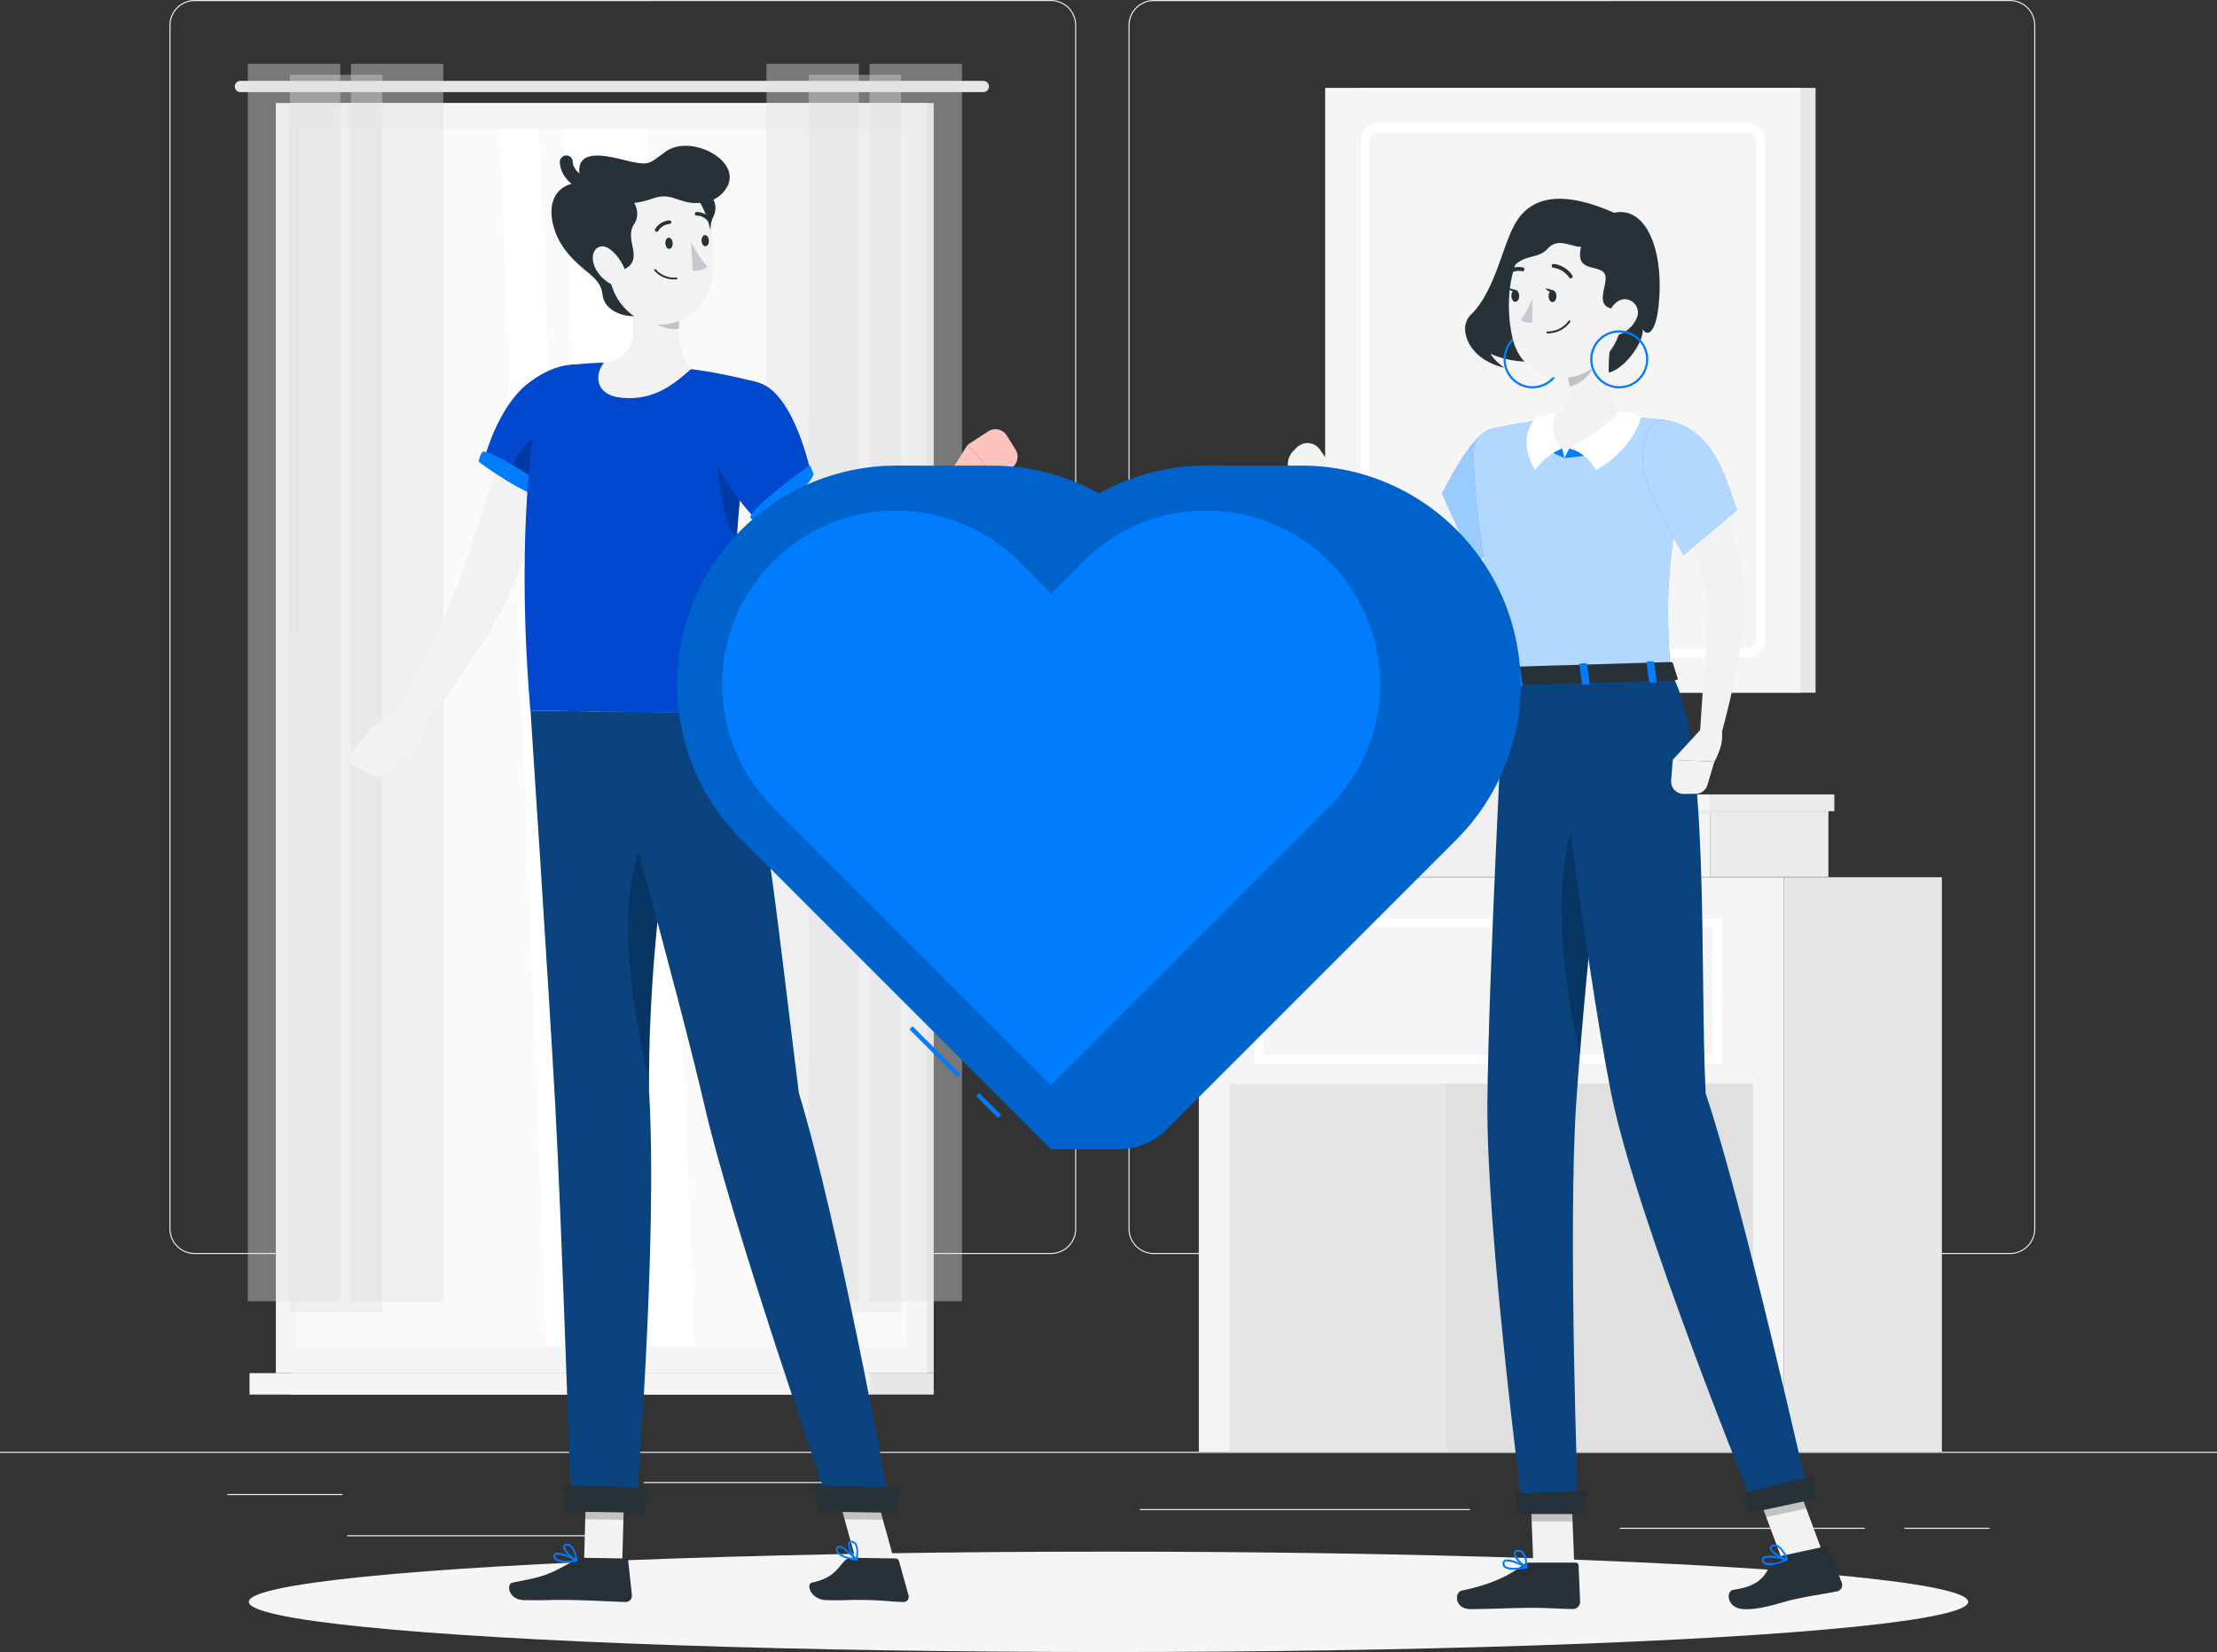 <svg xmlns="http://www.w3.org/2000/svg" width="302" height="225.056" viewBox="0 0 302 225.056"><rect x="0" y="0" width="302" height="225.056" fill="#333333" stroke="none"/><defs><style>.a{fill:#ebebeb;}.b,.g{fill:#e7e7e7;}.c{fill:#f5f5f5;}.d,.i{fill:#e0e0e0;}.e,.r,.t{fill:#fff;}.f{fill:#f0f0f0;}.g,.t{opacity:0.7;}.g{mix-blend-mode:multiply;isolation:isolate;}.h{fill:#fafafa;}.i{opacity:0.4;}.j{fill:#f2f2f2;}.k{fill:#263238;}.l{fill:#0048cd;}.m,.s{opacity:0.2;}.n{fill:#007cff;}.o{fill:#0a437d;}.p{fill:#c4c9ce;}.q{fill:#ffc3bd;}.r{opacity:0.6;}</style></defs><g transform="translate(5408.069 10609.254)"><g transform="translate(-5408.069 -10609.254)"><g transform="translate(0 0)"><rect class="a" width="302" height="0.151" transform="translate(0 197.777)"/><path class="a" d="M171.164,312.536H54.533a3.452,3.452,0,0,1-3.448-3.447V145.144a3.452,3.452,0,0,1,3.448-3.447H171.164a3.451,3.451,0,0,1,3.447,3.447V309.089A3.451,3.451,0,0,1,171.164,312.536ZM54.533,141.848a3.3,3.3,0,0,0-3.3,3.3V309.089a3.3,3.3,0,0,0,3.3,3.3H171.164a3.3,3.3,0,0,0,3.3-3.3V145.144a3.3,3.3,0,0,0-3.3-3.3Z" transform="translate(-28.008 -141.697)"/><path class="a" d="M322.413,312.536H205.781a3.451,3.451,0,0,1-3.447-3.447V145.144a3.451,3.451,0,0,1,3.447-3.447H322.413a3.451,3.451,0,0,1,3.447,3.447V309.089A3.451,3.451,0,0,1,322.413,312.536ZM205.781,141.848a3.3,3.3,0,0,0-3.3,3.3V309.089a3.3,3.3,0,0,0,3.3,3.3H322.413a3.3,3.3,0,0,0,3.3-3.3V145.144a3.3,3.3,0,0,0-3.3-3.3Z" transform="translate(-48.613 -141.697)"/><g transform="translate(30.972 201.891)"><rect class="a" width="15.702" height="0.151" transform="translate(0 1.639)"/><rect class="a" width="27.196" height="0.151" transform="translate(56.7)"/><rect class="a" width="36.718" height="0.151" transform="translate(16.307 7.248)"/><rect class="a" width="11.618" height="0.151" transform="translate(228.438 6.233)"/><rect class="a" width="33.396" height="0.151" transform="translate(189.664 6.233)"/><rect class="a" width="44.978" height="0.151" transform="translate(124.284 3.683)"/></g></g><g transform="translate(31.986 8.681)"><g transform="translate(131.317 110.822)"><rect class="b" width="21.554" height="78.274" transform="translate(79.668)"/><rect class="c" width="79.668" height="78.274"/><rect class="b" width="74.102" height="71.323" transform="translate(75.495 4.173) rotate(90)"/><rect class="d" width="41.743" height="74.102" transform="translate(33.753 4.173)"/><rect class="c" width="25.23" height="74.971" transform="translate(76.883 2.889) rotate(90)"/><path class="e" d="M285.849,306.36H222.19V286.5h63.659Zm-62.4-1.255h61.149V287.757H223.445Z" transform="translate(-214.621 -280.927)"/></g><g transform="translate(147.057 87.89)"><g transform="translate(0 0)"><g transform="translate(0.991 0.308)"><rect class="b" width="19.646" height="20.098" transform="translate(25.821 2.48)"/><rect class="f" width="25.821" height="20.098" transform="translate(25.821 22.579) rotate(180)"/><rect class="g" width="45.466" height="3.016"/></g><rect class="b" width="20.637" height="2.788" transform="translate(26.811 0)"/><rect class="f" width="26.811" height="2.788" transform="translate(26.811 2.788) rotate(180)"/></g><g transform="translate(32.015 11.652)"><g transform="translate(0)"><g transform="translate(0.811 0.252)"><rect class="a" width="16.072" height="8.953" transform="translate(21.124 2.029)"/><rect class="c" width="21.124" height="8.953" transform="translate(21.124 10.982) rotate(180)"/><rect class="g" width="37.196" height="2.468" transform="translate(0)"/></g><rect class="a" width="16.883" height="2.281" transform="translate(21.934)"/><rect class="c" width="21.934" height="2.281" transform="translate(21.934 2.281) rotate(180)"/></g></g></g><g transform="translate(148.524 3.291)"><g transform="translate(0)"><rect class="b" width="62.1" height="82.398" transform="translate(66.808 82.398) rotate(180)"/><rect class="c" width="64.748" height="82.398" transform="translate(64.748 82.398) rotate(180)"/><path class="e" d="M291.633,233.9h-50.3a2.409,2.409,0,0,1-2.406-2.406V163.545a2.409,2.409,0,0,1,2.406-2.406h50.3a2.409,2.409,0,0,1,2.406,2.406v67.946A2.409,2.409,0,0,1,291.633,233.9Zm-50.3-71.55a1.2,1.2,0,0,0-1.2,1.2v67.946a1.2,1.2,0,0,0,1.2,1.2h50.3a1.2,1.2,0,0,0,1.2-1.2V163.545a1.2,1.2,0,0,0-1.2-1.2Z" transform="translate(-234.109 -156.318)"/></g></g><g transform="translate(0)"><g transform="translate(0 2.333)"><rect class="b" width="87.669" height="173.02" transform="translate(95.204 176.045) rotate(180)"/><rect class="c" width="88.705" height="173.02" transform="translate(94.296 176.045) rotate(180)"/><path class="b" d="M163.371,155.983H62.167a.77.77,0,0,1-.768-.767h0a.77.77,0,0,1,.768-.768h101.2a.77.77,0,0,1,.767.768h0A.77.77,0,0,1,163.371,155.983Z" transform="translate(-61.399 -154.448)"/><rect class="b" width="87.669" height="2.923" transform="translate(95.204 178.968) rotate(180)"/><rect class="c" width="84.452" height="2.923" transform="translate(86.458 178.968) rotate(180)"/><rect class="h" width="165.952" height="83.263" transform="translate(91.576 6.559) rotate(90)"/><path class="e" d="M131.1,327.993l-6.421-165.952H113.133l6.421,165.952Z" transform="translate(-68.447 -155.482)"/><path class="e" d="M114.924,327.993,108.5,162.041h-5.36l6.421,165.952Z" transform="translate(-67.086 -155.482)"/><rect class="b" width="68.744" height="0.345" transform="translate(8.658 6.081) rotate(90)"/></g><rect class="i" width="12.595" height="168.587" transform="translate(1.771)"/><rect class="i" width="12.595" height="168.587" transform="translate(15.811)"/><rect class="i" width="12.595" height="168.587" transform="translate(7.509 1.506)"/><rect class="i" width="12.595" height="168.587" transform="translate(72.419)"/><rect class="i" width="12.595" height="168.587" transform="translate(86.458)"/><rect class="i" width="12.595" height="168.587" transform="translate(78.156 1.506)"/></g></g><ellipse class="c" cx="117.109" cy="6.839" rx="117.109" ry="6.839" transform="translate(33.891 211.377)"/><g transform="translate(47.636 19.859)"><path class="j" d="M121.678,386.26l-5.2-.082.325-12.094,5.2.082Z" transform="translate(-84.552 -193.215)"/><path class="k" d="M114.805,387.388l5.684.089a.4.4,0,0,1,.4.364l.495,4.65a.849.849,0,0,1-.855.916c-2.046-.067-5-.234-7.573-.275-3.014-.047-2.72.077-6.255.021-2.136-.033-2.481-2.206-1.563-2.388,4.174-.827,4.6-.872,8.364-2.989A2.61,2.61,0,0,1,114.805,387.388Z" transform="translate(-82.943 -195.027)"/><path class="j" d="M111.118,207.483c-1.225,3.778-2.531,7.509-3.911,11.228-.69,1.859-1.39,3.714-2.121,5.563s-1.461,3.7-2.235,5.543c-.178.442-.421.973-.64,1.467-.22.511-.459.973-.7,1.448s-.485.935-.735,1.386-.495.913-.754,1.352c-1,1.79-2.106,3.483-3.2,5.172-2.222,3.362-4.581,6.57-7.12,9.7l-3.28-2.137,5.209-10.531a88.314,88.314,0,0,0,4.5-10.37l3.675-11.184c1.233-3.734,2.5-7.468,3.82-11.168Z" transform="translate(-80.458 -170.173)"/><g transform="translate(18.385 29.807)"><path class="l" d="M116.574,204.274c-1.273,4.194-5.678,14.662-5.678,14.662L100.8,211.894s1.776-6.813,5.77-10.021C112.237,197.323,118.216,198.872,116.574,204.274Z" transform="translate(-100.802 -199.196)"/></g><path class="m" d="M111.147,209.013c-3.715.9-6.532,4.646-6.075,6.792l6.4,4.462a32.977,32.977,0,0,1,3.8-8.766C113.848,210.087,112.221,208.753,111.147,209.013Z" transform="translate(-82.992 -170.722)"/><path class="n" d="M108.814,219.1a7.019,7.019,0,0,0,1.005-.912s-7.5-5.222-9.386-5.275a2.408,2.408,0,0,0-.552,1.407S106.431,219.152,108.814,219.1Z" transform="translate(-82.292 -171.257)"/><path class="j" d="M87.761,252.944l-5.02,3.24,4.019,4.369s4.194-1.978,3.472-5.773Z" transform="translate(-79.957 -176.712)"/><path class="j" d="M80.176,261.764l2.479,1.258a1.2,1.2,0,0,0,1.277-.119l2.389-1.838L82.3,256.7l-2.532,3.26A1.2,1.2,0,0,0,80.176,261.764Z" transform="translate(-79.517 -177.223)"/><path class="m" d="M116.825,374.088l-.168,6.234,5.205.082.168-6.234Z" transform="translate(-84.577 -193.215)"/><g transform="translate(23.826 29.545)"><path class="l" d="M139.057,201.647c-4.865,19.805-2.935,40.827-3.281,45.08l-27.889-.452c-1.836-21.965-.03-36.379,1.134-42.763a5.323,5.323,0,0,1,4.667-4.334l.346-.037c.76-.078,1.58-.147,2.434-.192.472-.028.953-.043,1.44-.053a104.086,104.086,0,0,1,11.857.881c.745.092,1.5.2,2.237.322.682.116,1.351.238,1.981.364C136.843,201.03,139.057,201.647,139.057,201.647Z" transform="translate(-107.101 -198.893)"/></g><path class="m" d="M137.585,211.917c-.428,1.916.476,10.66,2.558,12.816.167-2.8.42-5.722.788-8.71Z" transform="translate(-87.414 -171.122)"/><path class="j" d="M130.657,184.4c-.887,3.749-1.888,10.662.688,13.4-2.149,1.9-4.966,4.359-9.481,3.9-3.678-.377-3.63-3.225-2.374-4.777,4.29-.7,4.3-3.852,3.662-6.863Z" transform="translate(-84.858 -167.374)"/><path class="m" d="M131,189.046l-3.095-1.29-1.148.867c.117.422-.188,1.96,0,2.412.527,1.283,2.66,1.953,4.038,1.733A25.646,25.646,0,0,1,131,189.046Z" transform="translate(-85.944 -167.831)"/><path class="k" d="M126.836,165.522c-2.17,1.6-2.174,1.808-4.445,1.368s-8.694-2.784-6.984,2.759c-5.4.318-4.639,6-2.222,9.2,2.442,3.233,4.809,3.509,5.109,6.135.352,3.089,5.574,3.687,6.306,1.954l7.458-6.365c2.476.147.085-3.885,1.315-6.2a2.6,2.6,0,0,0,.034-2.347,4.225,4.225,0,0,0,1.708-1.494C137.594,166.864,130.34,162.935,126.836,165.522Z" transform="translate(-83.853 -164.688)"/><path class="j" d="M119.451,177.385c.653,5.127.775,8.163,3.55,10.614,4.176,3.685,10.383.853,11.277-4.379.8-4.71-.4-12.3-5.578-13.977A7.122,7.122,0,0,0,119.451,177.385Z" transform="translate(-84.949 -165.314)"/><path class="k" d="M119.563,171.608c2.7-.594,5.177,2.519,3.712,4.7s1.658,4.879-1.612,6.28c-2.279.978-3.386-1.4-4.493-3.015C115.473,177.086,116.689,172.241,119.563,171.608Z" transform="translate(-84.541 -165.621)"/><path class="k" d="M117.01,170.433c3.294,1.773,4.1,3.5,9,1.823,2.9-.992,3.63,1.285,7.345.48.719-4.387-4.4-5.364-6.986-4.875S117.01,170.433,117.01,170.433Z" transform="translate(-84.625 -165.105)"/><path class="k" d="M116.417,171.1a.892.892,0,0,1-.282-.047c-3.534-1.2-3.482-3.876-3.478-3.989a.9.9,0,0,1,.909-.848.879.879,0,0,1,.848.895c0,.087.057,1.521,2.285,2.276a.88.88,0,0,1-.282,1.713Z" transform="translate(-84.032 -164.897)"/><path class="j" d="M118.417,183.906a4.971,4.971,0,0,0,2.691,2.1c1.344.365,1.663-1.1.994-2.589-.6-1.337-2.028-3.136-3.235-2.837C117.678,180.88,117.557,182.595,118.417,183.906Z" transform="translate(-84.741 -166.849)"/><path class="o" d="M124.18,305.5c-.21-26.221,5.594-51.4,5.594-51.4l-21.744-.351s2.5,37.869,3.37,53.732c.9,16.493,2.167,55.211,2.167,55.211l8.827.135S125.4,326.194,124.18,305.5Z" transform="translate(-83.402 -176.821)"/><path class="m" d="M127.135,270.638c-6.2,8.483-3.41,24.443-.871,35.719a242.154,242.154,0,0,1,3.164-37.122Z" transform="translate(-85.494 -178.931)"/><path class="k" d="M113.709,379.526l10.493.165.593-3.4-11.7-.363Z" transform="translate(-84.092 -193.466)"/><path class="k" d="M129.3,179.983c.028.42.272.743.547.723s.474-.377.447-.8-.272-.743-.546-.723S129.271,179.564,129.3,179.983Z" transform="translate(-86.299 -166.663)"/><path class="k" d="M135.009,179.575c.027.419.272.743.546.722s.474-.377.447-.8-.272-.743-.547-.722S134.981,179.155,135.009,179.575Z" transform="translate(-87.077 -166.608)"/><path class="p" d="M133.337,179.78a14.882,14.882,0,0,0,2.239,3.437,2.435,2.435,0,0,1-1.98.525Z" transform="translate(-86.849 -166.744)"/><path class="k" d="M130.022,185.531a3.432,3.432,0,0,1-2.461-1.2.124.124,0,0,1,.2-.15,3.309,3.309,0,0,0,2.8,1.1.123.123,0,1,1,.016.246A4.03,4.03,0,0,1,130.022,185.531Z" transform="translate(-86.059 -167.337)"/><path class="k" d="M127.879,178a.235.235,0,0,1-.119-.039.245.245,0,0,1-.07-.341,2.474,2.474,0,0,1,1.94-1.166.244.244,0,0,1,.245.246.249.249,0,0,1-.247.248h0a1.981,1.981,0,0,0-1.526.94A.248.248,0,0,1,127.879,178Z" transform="translate(-86.074 -166.291)"/><path class="k" d="M135.994,176.562a.243.243,0,0,1-.211-.1,1.939,1.939,0,0,0-1.569-.837.246.246,0,0,1-.258-.232.25.25,0,0,1,.233-.261,2.43,2.43,0,0,1,1.993,1.036.249.249,0,0,1-.187.394Z" transform="translate(-86.934 -166.111)"/><g transform="translate(27.772 190.452)"><path class="n" d="M114.815,387.741a.123.123,0,0,0,.02-.226c-.235-.126-2.313-1.221-2.952-.878a.394.394,0,0,0-.21.326h0a.69.69,0,0,0,.222.6c.563.516,2.061.333,2.9.18Zm-2.77-.906a5.116,5.116,0,0,1,2.345.728,3.342,3.342,0,0,1-2.328-.18.449.449,0,0,1-.143-.4.147.147,0,0,1,.08-.13A.238.238,0,0,1,112.045,386.835Z" transform="translate(-111.669 -385.367)"/><path class="n" d="M115.02,387.552a.126.126,0,0,0,.085-.127,3.518,3.518,0,0,0-.777-2.021.9.9,0,0,0-.681-.222h0c-.34.029-.441.2-.466.338-.105.588,1.123,1.734,1.747,2.027A.126.126,0,0,0,115.02,387.552Zm-1.479-2.1a.563.563,0,0,1,.127-.024h0a.656.656,0,0,1,.5.165,2.889,2.889,0,0,1,.662,1.619c-.636-.4-1.468-1.3-1.405-1.648C113.429,385.54,113.439,385.485,113.541,385.451Zm.117-.147h0Z" transform="translate(-111.875 -385.178)"/></g><path class="j" d="M164.138,386.26l-5.228-.082-3.346-12.094,5.228.082Z" transform="translate(-89.878 -193.215)"/><path class="k" d="M158.059,387.388l5.7.089a.5.5,0,0,1,.464.364l1.291,4.65a.7.7,0,0,1-.7.916c-2.058-.067-2.73-.234-5.315-.275-3.021-.047-1.61.077-5.153.021-2.142-.033-2.855-2.2-1.973-2.388,2.792-.606,3.355-1.759,4.45-2.989A1.6,1.6,0,0,1,158.059,387.388Z" transform="translate(-89.393 -195.027)"/><path class="m" d="M155.567,374.088l1.724,6.234,5.23.082L160.8,374.17Z" transform="translate(-89.878 -193.215)"/><path class="o" d="M146.076,305.892c-2.959-23.434-5.171-46.434-8.684-51.668l-18.429-.3S129.625,292,133.222,307.61c3.738,16.231,16.705,53.563,16.705,53.563l8.406.119S151.6,324.021,146.076,305.892Z" transform="translate(-84.891 -176.845)"/><path class="k" d="M153.37,379.526l10.493.165.593-3.4-11.7-.363Z" transform="translate(-89.495 -193.466)"/><g transform="translate(66.229 190.028)"><path class="n" d="M158.953,387.522a.124.124,0,0,0,.1-.206c-.177-.2-1.753-1.941-2.471-1.839a.394.394,0,0,0-.308.234h0a.692.692,0,0,0,0,.644c.352.677,1.821,1.021,2.666,1.165Zm-2.291-1.8c.416.013,1.322.825,1.952,1.488-1.144-.233-1.927-.587-2.124-.967a.447.447,0,0,1,0-.424.148.148,0,0,1,.119-.1A.305.305,0,0,1,156.663,385.72Z" transform="translate(-156.192 -384.794)"/><path class="n" d="M159.216,387.415a.125.125,0,0,0,.035,0,.122.122,0,0,0,.088-.085,3.526,3.526,0,0,0-.035-2.165.9.9,0,0,0-.563-.443h0c-.33-.09-.483.036-.554.157-.3.517.459,2.015.945,2.5A.124.124,0,0,0,159.216,387.415Zm-.668-2.481a.552.552,0,0,1,.127.022h0a.653.653,0,0,1,.414.327,2.89,2.89,0,0,1,.066,1.747c-.461-.59-.935-1.721-.754-2.03C158.412,384.98,158.44,384.931,158.548,384.934Zm.16-.1h0Z" transform="translate(-156.454 -384.687)"/></g><g transform="translate(48.117 31.843)"><path class="q" d="M145.489,208.619l.212.479.252.543.525,1.111c.367.742.751,1.48,1.157,2.208.8,1.463,1.664,2.895,2.588,4.276a47.071,47.071,0,0,0,2.958,3.983c.512.65,1.084,1.23,1.62,1.855l.855.873.429.437.054.054-.006,0a.028.028,0,0,0-.015,0c-.012,0-.025-.014-.043-.011-.066-.02-.15-.023-.133,0a.517.517,0,0,0,.315.039,5.223,5.223,0,0,0,1.616-.487,22.694,22.694,0,0,0,4.013-2.469,89.222,89.222,0,0,0,7.869-6.794l3.065,2.436a51.963,51.963,0,0,1-3.277,4.581,47.861,47.861,0,0,1-3.8,4.248,25.862,25.862,0,0,1-4.784,3.8,12.078,12.078,0,0,1-3.431,1.41,7.676,7.676,0,0,1-2.377.168,6.694,6.694,0,0,1-2.685-.836c-.2-.124-.415-.249-.6-.388l-.28-.213-.138-.109-.072-.06-.564-.482-1.125-.97c-.711-.679-1.447-1.346-2.1-2.074a43.263,43.263,0,0,1-3.753-4.5,46.483,46.483,0,0,1-3.154-4.894c-.472-.849-.918-1.712-1.349-2.589-.209-.444-.426-.881-.623-1.34l-.292-.694-.3-.772Z" transform="translate(-135.616 -202.516)"/><path class="l" d="M142.887,202.01c4.814,1.49,7.047,12.264,7.047,12.264l-7.356,6.464a30.2,30.2,0,0,1-6.547-10.194C133.549,203.89,137.056,200.206,142.887,202.01Z" transform="translate(-135.224 -201.553)"/><path class="n" d="M151.307,216.308a7.029,7.029,0,0,0-.521-1.253s-7.44,5.307-8.124,7.066a2.4,2.4,0,0,0,1.139.992S150.558,218.571,151.307,216.308Z" transform="translate(-136.237 -203.393)"/><path class="q" d="M173.713,216.3l2.817-4.461,4.189,4.741s-3.04,3.73-5.283,2.435Z" transform="translate(-140.467 -202.955)"/><path class="q" d="M182.309,210.259l1.188,1.909a1.827,1.827,0,0,1-.347,2.341l-1.987,1.741-4.189-4.741,2.785-1.816A1.828,1.828,0,0,1,182.309,210.259Z" transform="translate(-140.911 -202.622)"/></g></g><g transform="translate(175.43 27.079)"><path class="k" d="M275.714,174.956c-4.873-2.149-10.513-3.362-13.343,1.259-1.853,3.024-2.778,9.193-6.044,12.514a2.661,2.661,0,0,0-.9,1.944c0,.046-.007.085-.006.14.056,1.86,1.548,4.351,5.381,5.265a6.506,6.506,0,0,1-1.917-1.907,12.817,12.817,0,0,0,5,1.054c4.516-.048,7.989.294,10.063,1.367s5.84-3.605,5.667-5.759c.821,1.226,1.8-.011,2.138-2.975C282.63,180.248,280.147,173.988,275.714,174.956Z" transform="translate(-231.276 -173.047)"/><path class="n" d="M265.435,201.7a3.951,3.951,0,1,1,3.951-3.951A3.955,3.955,0,0,1,265.435,201.7Zm0-7.61a3.658,3.658,0,1,0,3.658,3.659A3.663,3.663,0,0,0,265.435,194.087Z" transform="translate(-232.101 -175.873)"/><path class="j" d="M257.208,218.431a81.5,81.5,0,0,1-5.037,8.575,48.76,48.76,0,0,1-3,4.085,21.791,21.791,0,0,1-3.909,3.862,5.649,5.649,0,0,1-.891.553,4.938,4.938,0,0,1-1.212.415,4.844,4.844,0,0,1-2.465-.182,7.514,7.514,0,0,1-2.913-1.989,15.118,15.118,0,0,1-1.731-2.215c-.489-.747-.924-1.5-1.325-2.254a48.931,48.931,0,0,1-3.63-9.32l2.642-.989a76.98,76.98,0,0,0,4.675,8.1,17.869,17.869,0,0,0,2.707,3.251,2.639,2.639,0,0,0,1.075.659c.073,0,0-.041-.082-.029-.039-.007-.073.011-.081,0s-.035.015.115-.111a19.348,19.348,0,0,0,2.739-3.11c.886-1.206,1.741-2.491,2.573-3.8s1.615-2.666,2.4-4.023,1.555-2.755,2.286-4.087Z" transform="translate(-227.961 -178.874)"/><g transform="translate(21.014 31.616)"><path class="n" d="M258.356,209.65c-2.368-.083-6.56,8.537-6.56,8.537l4.511,10.1s8.854-11.644,7.866-14.562C263.144,210.685,261.812,209.771,258.356,209.65Z" transform="translate(-251.796 -209.649)"/><path class="r" d="M258.356,209.65c-2.368-.083-6.56,8.537-6.56,8.537l4.511,10.1s8.854-11.644,7.866-14.562C263.144,210.685,261.812,209.771,258.356,209.65Z" transform="translate(-251.796 -209.649)"/></g><path class="j" d="M232.848,214.337l.7,6.242-1.64,1.147c-2.257-.52-3.194-3.972-3.194-3.972l-1.015-2.221a2.571,2.571,0,0,1,.525-2.892l.456-.453a2.053,2.053,0,0,1,3.148.259l.659.94A2.064,2.064,0,0,1,232.848,214.337Z" transform="translate(-227.467 -178.295)"/><path class="j" d="M271.693,386.858h-5.571l-.506-12.9h5.571Z" transform="translate(-232.664 -200.417)"/><path class="k" d="M264.041,388.146H270.3a.39.39,0,0,1,.406.381l.213,4.952a1.009,1.009,0,0,1-.993.991c-2.178-.038-3.217-.166-5.969-.166-1.694,0-5.591.176-7.929.176-2.287,0-2.229-2.312-1.234-2.522,4.46-.939,6.686-2.234,8.283-3.469A1.6,1.6,0,0,1,264.041,388.146Z" transform="translate(-231.101 -202.35)"/><g class="s" transform="translate(32.952 173.542)"><path d="M265.617,373.96l.26,6.65h5.574l-.26-6.65Z" transform="translate(-265.617 -373.96)"/></g><g transform="translate(25.326 29.696)"><path class="n" d="M256.8,212.108c-.124,3.522.487,11.746,4.19,30.9l22.618-.673c-.608-8.556-.806-14.066,2.264-30.124a3.671,3.671,0,0,0-3.174-4.338c-1.662-.194-3.686-.372-5.728-.409a71.847,71.847,0,0,0-10.27.306c-2.618.318-5.44.861-7.295,1.25A3.272,3.272,0,0,0,256.8,212.108Z" transform="translate(-256.788 -207.426)"/><path class="t" d="M256.8,212.108c-.124,3.522.487,11.746,4.19,30.9l22.618-.673c-.608-8.556-.806-14.066,2.264-30.124a3.671,3.671,0,0,0-3.174-4.338c-1.662-.194-3.686-.372-5.728-.409a71.847,71.847,0,0,0-10.27.306c-2.618.318-5.44.861-7.295,1.25A3.272,3.272,0,0,0,256.8,212.108Z" transform="translate(-256.788 -207.426)"/></g><path class="j" d="M277.059,194.122c-.549,3.324-1.016,9.4,1.361,11.534a12.793,12.793,0,0,1-7.844,5.6c-5.211-2.642-2.426-5.291-2.426-5.291,3.659-.99,3.483-3.721,2.764-6.269Z" transform="translate(-232.908 -175.918)"/><g transform="translate(32.53 28.887)"><path class="n" d="M271.076,213.747l.674-1.321,3.621.819Z" transform="translate(-265.939 -207.299)"/><path class="e" d="M271.857,211.616c1.163-.529,6.546-4.035,6.756-5.126a13.187,13.187,0,0,1,3.055.808s-.968,4.318-6.191,7.274A5.744,5.744,0,0,0,271.857,211.616Z" transform="translate(-266.045 -206.49)"/><path class="n" d="M270.678,213.747l-.3-1.321-2.22.159Z" transform="translate(-265.54 -207.299)"/><path class="e" d="M269.963,211.672c-1.8-1.189-1.133-3.682-.959-4.774a9.641,9.641,0,0,0-2.639.651s-2.726,2.5-.084,7.079A8.407,8.407,0,0,1,269.963,211.672Z" transform="translate(-265.128 -206.546)"/></g><path class="m" d="M275.107,196.753l-3.637,3.294a10.505,10.505,0,0,1,.371,1.814c1.4-.245,3.289-1.848,3.395-3.326A4.962,4.962,0,0,0,275.107,196.753Z" transform="translate(-233.462 -176.276)"/><path class="j" d="M278.122,184.692c-.244,5.524-.23,7.867-2.968,10.747-4.119,4.333-10.851,2.825-12.262-2.66-1.27-4.938-.657-13.142,4.706-15.43A7.542,7.542,0,0,1,278.122,184.692Z" transform="translate(-232.217 -173.546)"/><path class="k" d="M274.051,178.587c-1.857,3.116-4.5-.846-6.6,1.523-1.684,1.9-4.446-.1-6.064,5.316.555-4.653,1.337-8.765,6.089-10.128C270.431,174.452,276.04,174.133,274.051,178.587Z" transform="translate(-232.089 -173.283)"/><path class="k" d="M276.656,176.709c-1.627,1.127-3.3,2.755-3.1,4.741s3.053,1.119,3.433,2.513-1.7,4.33,1.324,4.618c3.452-1.921,4.42-2.344,3.789-5.307S279.294,176.3,276.656,176.709Z" transform="translate(-233.744 -173.542)"/><path class="o" d="M261.236,248.547s-2.188,41.159-2.3,58.079c-.117,17.6,4.838,55.544,4.838,55.544h7.534s-1.432-38.362-.273-55.72c1.263-18.924,5.665-58.395,5.665-58.395Z" transform="translate(-231.754 -183.265)"/><path class="k" d="M272.532,379.982h-8.839l-.364-2.82,9.934-.345Z" transform="translate(-232.353 -200.807)"/><path class="m" d="M276.7,265.092c-.811-1.015-1.879-.488-3.275,2.4-4.758,9.869-2.34,25.619-.307,34.69C274.04,290.9,275.549,276.014,276.7,265.092Z" transform="translate(-233.353 -185.522)"/><path class="k" d="M269.654,188.269c.008.449-.224.817-.517.822s-.538-.355-.546-.8.224-.818.517-.823S269.646,187.819,269.654,188.269Z" transform="translate(-233.07 -175.011)"/><path class="k" d="M263.779,188.221c.008.45-.224.818-.517.823s-.538-.355-.546-.8.224-.818.517-.823S263.771,187.772,263.779,188.221Z" transform="translate(-232.269 -175.004)"/><path class="k" d="M263.295,187.4l-1.085-.292S262.778,187.939,263.295,187.4Z" transform="translate(-232.2 -174.962)"/><path class="p" d="M265.75,188.828a12,12,0,0,1-1.552,2.9A1.933,1.933,0,0,0,265.8,192Z" transform="translate(-232.471 -175.197)"/><path class="k" d="M269.053,193.942a4.386,4.386,0,0,1-.662.061.132.132,0,0,1-.134-.13.135.135,0,0,1,.13-.134,3.544,3.544,0,0,0,2.878-1.442.132.132,0,0,1,.224.14A3.7,3.7,0,0,1,269.053,193.942Z" transform="translate(-233.024 -175.661)"/><path class="j" d="M281.78,191.549a4.04,4.04,0,0,1-2.251,2.111c-1.33.49-2.108-.672-1.835-1.986.247-1.183,1.236-2.864,2.616-2.789A1.815,1.815,0,0,1,281.78,191.549Z" transform="translate(-234.303 -175.204)"/><path class="n" d="M279.107,201.7a3.951,3.951,0,1,1,3.951-3.951A3.955,3.955,0,0,1,279.107,201.7Zm0-7.61a3.658,3.658,0,1,0,3.658,3.659A3.663,3.663,0,0,0,279.107,194.087Z" transform="translate(-233.964 -175.873)"/><path class="k" d="M271.714,185.278a.263.263,0,0,1-.278-.136,3.117,3.117,0,0,0-2.142-1.3.264.264,0,0,1,.067-.523A3.606,3.606,0,0,1,271.9,184.9a.263.263,0,0,1-.11.356A.25.25,0,0,1,271.714,185.278Z" transform="translate(-233.134 -174.446)"/><path class="k" d="M262.06,184.93a.264.264,0,0,1-.217-.461,2.621,2.621,0,0,1,2.332-.6.264.264,0,0,1-.148.507h0a2.088,2.088,0,0,0-1.842.5A.262.262,0,0,1,262.06,184.93Z" transform="translate(-232.138 -174.511)"/><path class="j" d="M293.611,215.694c1.02,2.9,1.913,5.8,2.723,8.768.409,1.48.8,2.972,1.132,4.5.167.767.327,1.54.466,2.339a21.335,21.335,0,0,1,.3,2.593l.01.383-.012.446c-.016.268-.041.429-.06.649-.04.42-.1.8-.146,1.2-.112.78-.236,1.541-.366,2.3-.251,1.515-.555,3.009-.855,4.5-.621,2.98-1.323,5.93-2.133,8.87l-2.784-.46c.164-3.018.39-6.033.633-9.029l.361-4.473c.058-.74.107-1.479.145-2.2.019-.358.046-.726.051-1.059,0-.157.016-.372.01-.481l-.009-.121-.022-.181a17.076,17.076,0,0,0-.364-1.883c-.157-.681-.338-1.379-.53-2.077-.395-1.4-.808-2.819-1.24-4.238l-2.707-8.51Z" transform="translate(-235.743 -178.857)"/><g transform="translate(48.362 30.131)"><path class="n" d="M286.334,207.946c7.415.922,8.884,9.982,9.939,12.259L289,226.311s-4.606-7.751-5.276-10.759C283.023,212.42,283.651,207.613,286.334,207.946Z" transform="translate(-283.457 -207.93)"/><path class="t" d="M286.334,207.946c7.415.922,8.884,9.982,9.939,12.259L289,226.311s-4.606-7.751-5.276-10.759C283.023,212.42,283.651,207.613,286.334,207.946Z" transform="translate(-283.457 -207.93)"/></g><path class="n" d="M262.829,389.05a1.944,1.944,0,0,1-1.316-.343.674.674,0,0,1-.174-.643.484.484,0,0,1,.26-.351c.72-.374,2.826.76,3.064.89a.119.119,0,0,1,.056.137.151.151,0,0,1-.116.111A9.816,9.816,0,0,1,262.829,389.05Zm-.876-1.152a.556.556,0,0,0-.251.048.187.187,0,0,0-.1.143.439.439,0,0,0,.109.422c.308.3,1.219.357,2.475.152A6.551,6.551,0,0,0,261.953,387.9Z" transform="translate(-232.079 -202.281)"/><path class="n" d="M264.818,388.648a.124.124,0,0,1-.054-.012c-.634-.3-1.826-1.5-1.659-2.133.04-.149.164-.335.533-.372a.882.882,0,0,1,.708.227c.641.584.618,2.083.618,2.147a.15.15,0,0,1-.067.118A.147.147,0,0,1,264.818,388.648Zm-1.1-2.259a.623.623,0,0,0-.079,0c-.244.024-.269.12-.277.152-.1.379.7,1.324,1.331,1.734a2.783,2.783,0,0,0-.536-1.719A.629.629,0,0,0,263.719,386.389Z" transform="translate(-232.32 -202.075)"/><path class="j" d="M310.188,384.529l-5.446,1.176-4.535-12.22,5.446-1.176Z" transform="translate(-237.377 -200.193)"/><path class="k" d="M303.97,386.928l6.118-1.322a.447.447,0,0,1,.519.276l1.8,4.677a.881.881,0,0,1-.651,1.154c-2.141.424-3.2.522-5.888,1.1-1.656.358-4.583,1.48-6.916,1.316-2.281-.161-2.324-2.482-1.341-2.622,4.41-.631,4.36-2.537,5.521-4.052A1.44,1.44,0,0,1,303.97,386.928Z" transform="translate(-236.941 -202.003)"/><path class="n" d="M304.013,388.267a2.106,2.106,0,0,1-1.4-.049.741.741,0,0,1-.377-.576.419.419,0,0,1,.141-.389c.583-.509,3.008.128,3.282.2a.133.133,0,0,1,.1.117.131.131,0,0,1-.078.13A9.424,9.424,0,0,1,304.013,388.267Zm-1.228-.914a.521.521,0,0,0-.23.1.16.16,0,0,0-.053.158.48.48,0,0,0,.243.38,3.572,3.572,0,0,0,2.468-.377A7.258,7.258,0,0,0,302.785,387.353Z" transform="translate(-237.653 -202.202)"/><path class="n" d="M305.826,387.467a.138.138,0,0,1-.056,0c-.716-.152-2.269-1.046-2.309-1.684-.01-.15.052-.354.4-.467a.966.966,0,0,1,.765.067,3.758,3.758,0,0,1,1.295,1.917.127.127,0,0,1-.028.127A.128.128,0,0,1,305.826,387.467Zm-1.8-1.921a.673.673,0,0,0-.077.021c-.23.074-.224.172-.222.2.025.382,1.107,1.115,1.861,1.372a3.1,3.1,0,0,0-1.078-1.525A.7.7,0,0,0,304.023,385.546Z" transform="translate(-237.82 -201.958)"/><g class="s" transform="translate(62.832 172.119)"><path d="M300.209,373.488l2.337,6.3,5.448-1.177-2.337-6.3Z" transform="translate(-300.209 -372.312)"/></g><path class="o" d="M285.26,247.846c5.426,8.625,3.913,40.347,4.769,57.283,5.1,15.02,14.093,55.122,14.093,55.122l-7.364,1.591s-16.246-39.8-19.616-56.8c-3.72-18.766-8.248-57.193-8.248-57.193Z" transform="translate(-233.111 -183.237)"/><path class="k" d="M308.809,377.649l-8.64,1.866-.905-2.689,9.642-2.436Z" transform="translate(-237.248 -200.476)"/><path class="k" d="M269.17,187.444l-1.085-.292S268.653,187.986,269.17,187.444Z" transform="translate(-233.001 -174.968)"/><path class="k" d="M284.456,246.273l.639,2.007c.084.155-.1.32-.359.328l-23.278.692c-.2.006-.376-.089-.392-.217l-.264-2.019c-.019-.139.155-.263.378-.27l22.9-.681A.408.408,0,0,1,284.456,246.273Z" transform="translate(-232.008 -183.001)"/><g transform="translate(30.572 63.005)"><path class="n" d="M284.618,248.908l.614-.018c.122,0,.213-.069.2-.146l-.365-2.622c-.011-.077-.12-.137-.242-.133l-.613.018c-.123,0-.213.07-.2.146l.366,2.622C284.387,248.852,284.5,248.912,284.618,248.908Z" transform="translate(-265.742 -245.989)"/><path class="n" d="M263.469,249.538l.613-.019c.123,0,.213-.069.2-.146l-.366-2.622c-.01-.077-.119-.137-.241-.133l-.613.018c-.123,0-.213.07-.2.146l.366,2.622C263.238,249.481,263.347,249.541,263.469,249.538Z" transform="translate(-262.861 -246.075)"/><path class="n" d="M274.044,249.223l.613-.018c.122,0,.213-.069.2-.146l-.366-2.622c-.01-.077-.119-.137-.242-.133l-.613.018c-.122,0-.213.069-.2.146l.365,2.622C273.813,249.166,273.921,249.226,274.044,249.223Z" transform="translate(-264.302 -246.032)"/></g><path class="j" d="M292.259,256.342l-4.08,4.426,5.659.251c-.024.066,1.842-3,.689-5.05Z" transform="translate(-235.738 -184.343)"/><path class="j" d="M289.619,266.176l1.639-.016a1.7,1.7,0,0,0,1.61-1.216l.933-3.167-5.659-.251-.229,2.818A1.7,1.7,0,0,0,289.619,266.176Z" transform="translate(-235.701 -185.1)"/></g><g transform="translate(92.262 63.436)"><g transform="translate(13.028)"><path class="n" d="M239.372,223.875a29.734,29.734,0,0,0-21.093-8.737H205.525V218a29.79,29.79,0,0,0-8.338,5.876,29.733,29.733,0,0,0-21.319-8.732v-.005H163.114v2.972A29.83,29.83,0,0,0,155,266.061l29.3,29.3h-.138v12.889h9.251a9.118,9.118,0,0,0,6.447-2.67l39.515-39.515A29.829,29.829,0,0,0,239.372,223.875Z" transform="translate(-146.265 -215.138)"/><path class="m" d="M239.372,223.875a29.734,29.734,0,0,0-21.093-8.737H205.525V218a29.79,29.79,0,0,0-8.338,5.876,29.733,29.733,0,0,0-21.319-8.732v-.005H163.114v2.972A29.83,29.83,0,0,0,155,266.061l29.3,29.3h-.138v12.889h9.251a9.118,9.118,0,0,0,6.447-2.67l39.515-39.515A29.829,29.829,0,0,0,239.372,223.875Z" transform="translate(-146.265 -215.138)"/></g><g transform="translate(0 0)"><path class="n" d="M224.29,223.875a29.83,29.83,0,0,0-42.186,0,29.83,29.83,0,0,0-42.186,42.186L182.1,308.245l42.186-42.185A29.83,29.83,0,0,0,224.29,223.875Z" transform="translate(-131.182 -215.138)"/><rect class="n" width="0.604" height="9.221" transform="translate(31.619 76.793) rotate(-45)"/><rect class="n" width="0.604" height="4.206" transform="translate(40.712 85.887) rotate(-45.002)"/><path class="m" d="M224.29,223.875a29.83,29.83,0,0,0-42.186,0,29.83,29.83,0,0,0-42.186,42.186L182.1,308.245l42.186-42.185A29.83,29.83,0,0,0,224.29,223.875Z" transform="translate(-131.182 -215.138)"/></g><path class="n" d="M145.244,262.679a23.674,23.674,0,1,1,33.48-33.48l4.353,4.353,4.353-4.353a23.674,23.674,0,1,1,33.48,33.48l-37.833,37.833Z" transform="translate(-132.155 -216.109)"/></g></g></g></svg>